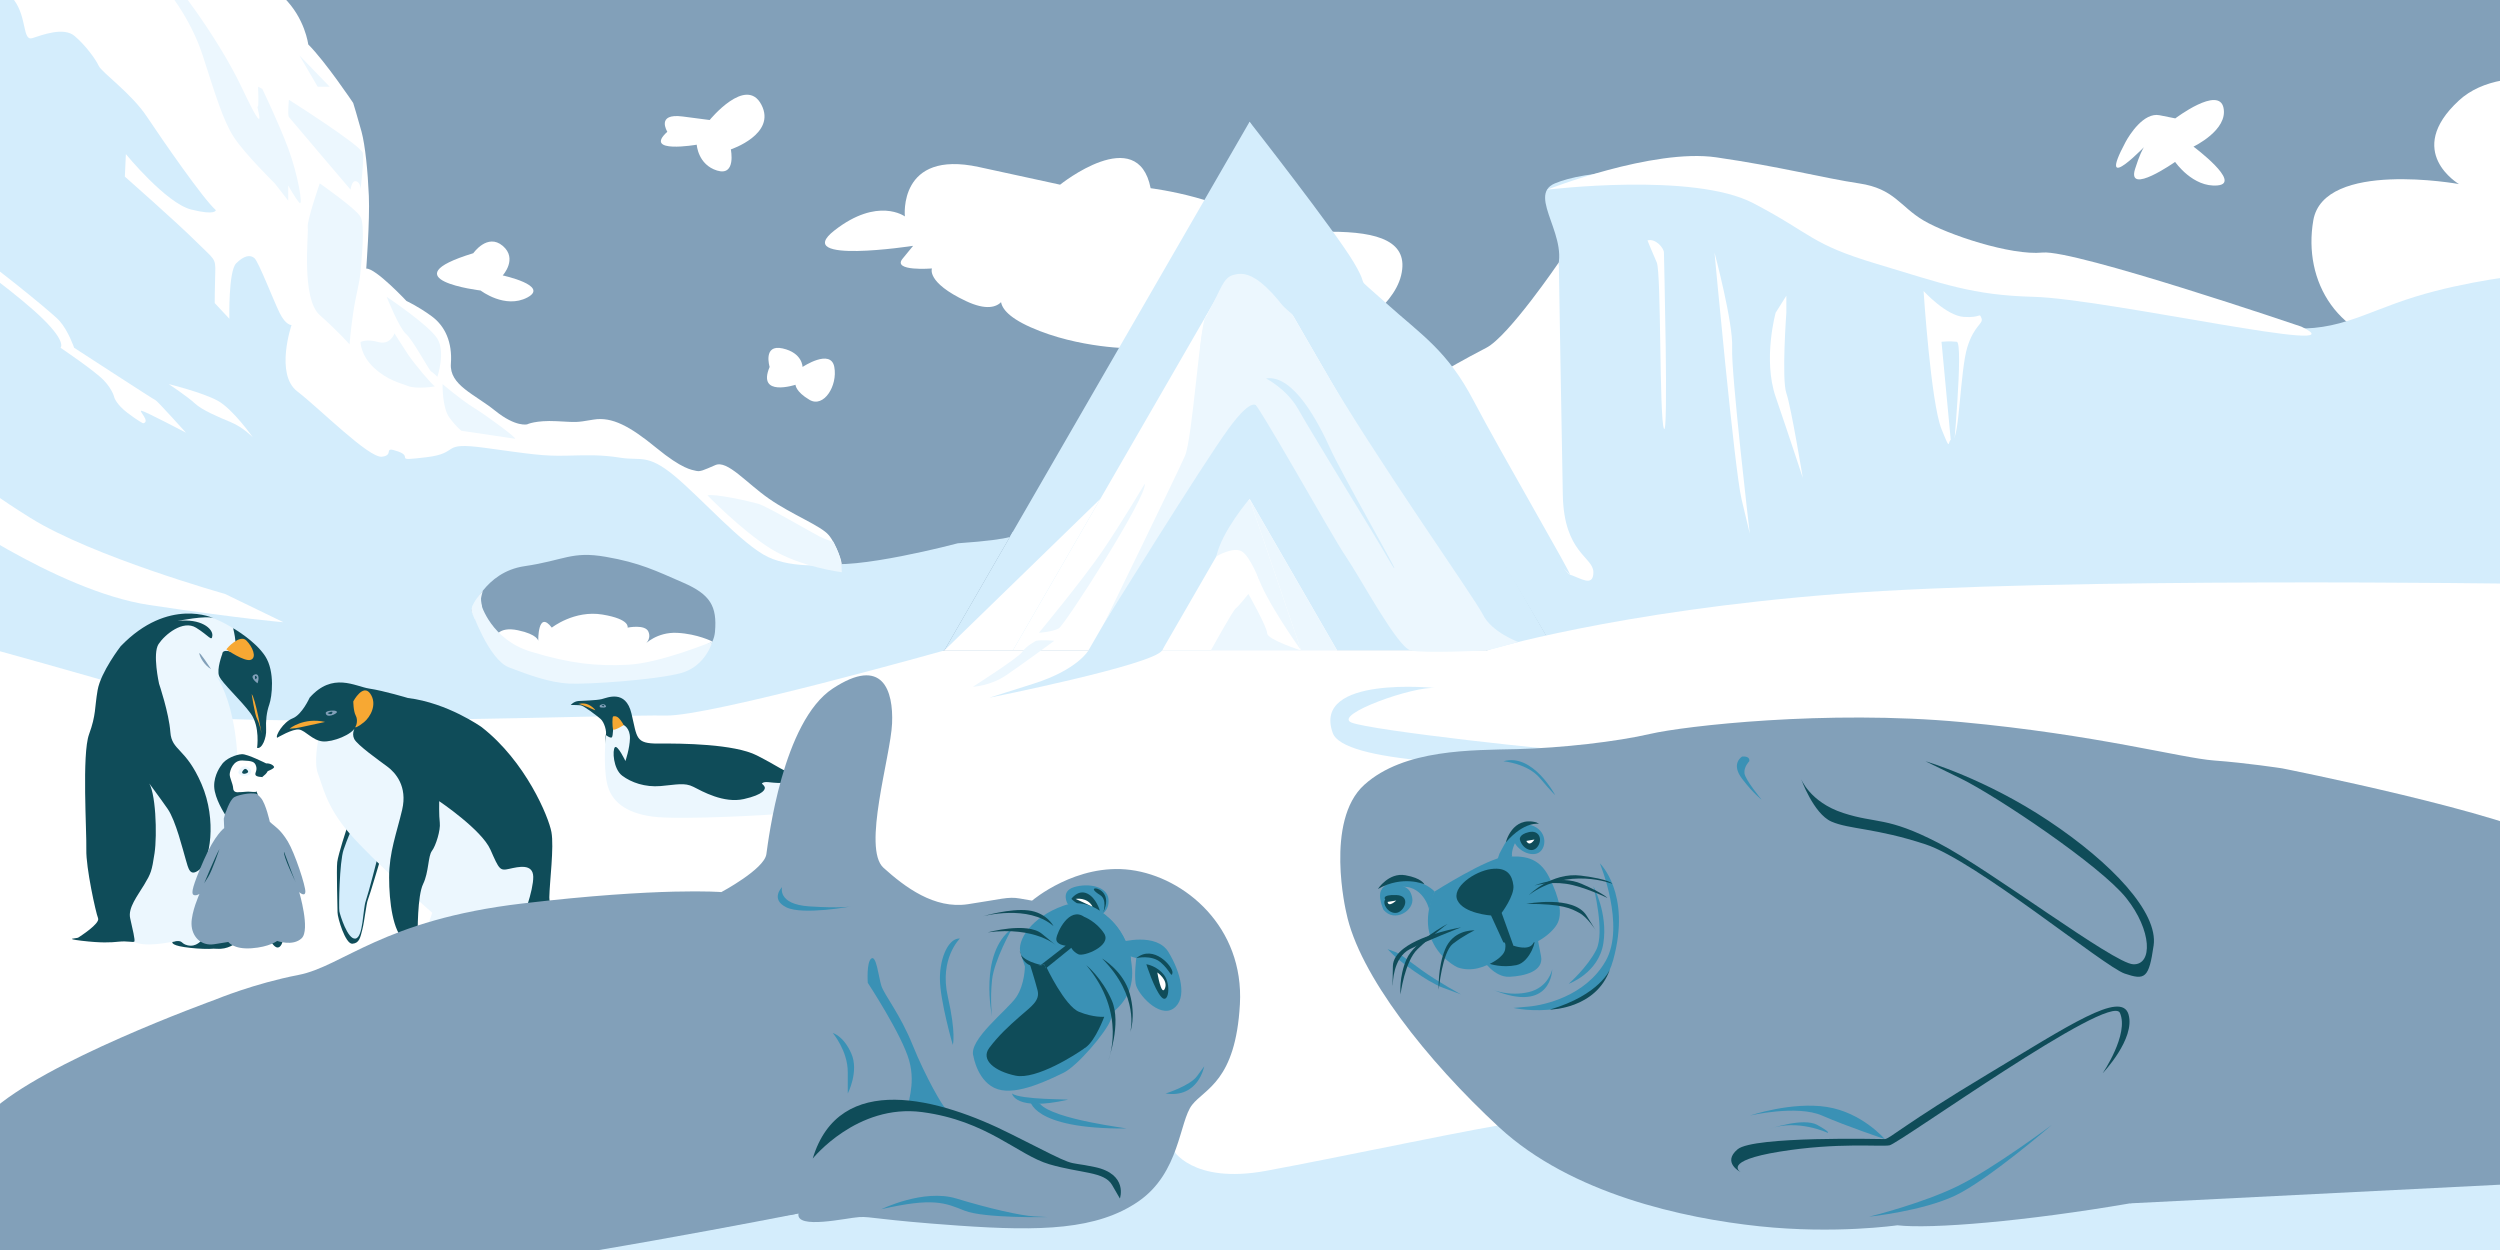 <?xml version="1.0" encoding="UTF-8"?>
<svg xmlns="http://www.w3.org/2000/svg" version="1.1" viewBox="0 0 1417.32 708.66">
  <!-- Generator: Adobe Illustrator 29.7.1, SVG Export Plug-In . SVG Version: 2.1.1 Build 8)  -->
  <defs>
    <style>
      .st0 {
        fill: #82a0b9;
      }

      .st1 {
        fill: #3a91b5;
      }

      .st2 {
        fill: #d4edfc;
      }

      .st3 {
        fill: #f7a833;
      }

      .st4 {
        fill: #fff;
      }

      .st5 {
        fill: #0f4c59;
      }

      .st6 {
        fill: #ecf7fe;
      }
    </style>
  </defs>
  <g id="Vrstva_3">
    <rect class="st0" x="-13.18" y="-13.8" width="1445.67" height="736.63"/>
    <path class="st4" d="M1501,56.95c-.31.08-2.44-.6-5.93-1.68-18.39-5.72-74.54-22.71-101.02,1.68-31.5,29.02,0,47.4,0,47.4,0,0-76.66-13.88-82.58,20.62-5.92,34.5,13.58,68.61,57.08,72.56,43.5,3.94,137.39-21.76,132.44-32.16-4.95-10.4,0-108.42,0-108.42Z"/>
    <path class="st4" d="M642.33,197.53s-30.67.18-58-11.99c-27.33-12.17-13.33-22.17-13.33-22.17,0,0-.67,18-23.33,7.33-22.67-10.67-19.33-18.5-19.33-18.5,0,0-22.67,1.83-16.67-5.5l6-7.33s-69.33,10.67-44.67-8.67c24.67-19.33,40-8,40-8,0,0-3.97-38,42.01-28l45.99,10s44-35.33,51.33,2c0,0,47.67,6,61.5,24,13.83,18,13.17.67,40.5.67s44.67,5.57,40,24.78-31.33,33.22-31.33,33.22l-120.67,8.16Z"/>
    <path class="st4" d="M436.33,208.04s-4-13.02,7.33-10.51,11.33,10.51,11.33,10.51c0,0,16-10.67,18,0s-6,23.33-14,18.67c-8-4.67-8-8.58-8-8.58,0,0-22,7.25-14.67-10.09Z"/>
    <path class="st4" d="M378.33,74.71s-6.67-10.67,8.67-8.67l15.33,2s20.67-25.33,29.33-8.67-17.33,25.33-17.33,25.33c0,0,3.15,15.33-7.76,12-10.91-3.33-11.57-14.67-11.57-14.67,0,0-30.67,5.33-16.67-7.33Z"/>
    <path class="st4" d="M1205.07,80.46c2.18-4.07,10.31-16.92,19.24-15.13l8.93,1.79s24.67-18.67,27.33-6-17.02,22-17.02,22c0,0,27.69,20.67,13.69,22-14,1.33-24.11-13.33-24.11-13.33,0,0-27.51,19.33-22.7,4,4.81-15.33,7.47-14.83,7.47-14.83,0,0-30.33,32.16-12.83-.51Z"/>
    <path class="st4" d="M268.33,143.55s8-11.51,16.67-4.18,0,16.78,0,16.78c0,0,26.67,5.77,14,12.49s-26.52-3.94-26.52-3.94c0,0-52.81-6.3-4.15-21.15Z"/>
    <path class="st4" d="M312.83,355.82s12.74-10.07,28.74-7.41,14.22,7.41,14.22,7.41c0,0,10.07-2.07,11.85,2.37s-2.07,7.11-2.07,7.11c0,0,6.81-7.11,18.37-6.52s19.93,4.93,19.93,4.93l-19.33,10.18s-21.63,6.22-23.11,6.22-48.59-1.48-48.59-1.48l-26.07-11.85-6-5.33s1.56-6.52,12.82-4.15,11.55,6,11.55,6c0,0-.3-17.85,7.7-7.48Z"/>
  </g>
  <g id="Vrstva_1">
    <g>
      <polygon class="st2" points="708.42 69.03 881.46 368.76 535.37 368.76 708.42 69.03"/>
      <polygon class="st4" points="708.42 136.29 842.63 368.76 574.2 368.76 708.42 136.29"/>
      <polygon class="st2" points="708.42 210.54 799.77 368.76 617.06 368.76 708.42 210.54"/>
      <polygon class="st4" points="708.42 282.8 758.04 368.76 658.79 368.76 708.42 282.8"/>
    </g>
    <polygon class="st6" points="708.42 282.8 737.64 368.76 758.04 368.76 708.42 282.8"/>
    <path class="st6" d="M697.16,155.78s18.18,27.33,30.85,48.12,33.46,86.19,49.68,104.44c16.22,18.25,64.94,60.42,64.94,60.42l-134.22-232.47-11.26,19.49Z"/>
    <path class="st6" d="M708.42,282.8s.33,28.99,4.39,42.98,24.84,42.98,24.84,42.98l-29.23-85.96Z"/>
    <path class="st6" d="M679.85,214.55l17.31-58.77,14.63,10.1s5.07,9.63-7.1,23.32c-12.17,13.69-24.84,25.35-24.84,25.35Z"/>
    <path class="st6" d="M737.64,368.76h-51.2s12.67-22.91,14.2-23.92,7.1-8.11,7.1-8.11c0,0,10.65,18.76,10.65,22.31s19.26,9.73,19.26,9.73Z"/>
    <rect class="st4" x="-14.17" y="368.76" width="1445.67" height="354.07"/>
    <path class="st2" d="M814.09,390.09c-12-1.5-58.5,15-48,19.5s119.99,16.5,131.99,16.5,164.99,1.5,164.99,1.5c0,0-295.49,21-307.48-12s58.5-25.5,58.5-25.5Z"/>
    <g>
      <path class="st2" d="M466,319c-18-4.67-44-26-67.33-44-23.33-18-44.67-19.61-73.33-22.47-28.67-2.86-106.67-11.53-124.67-26.86-18-15.33-44.67-78.67-60.67-94.67S64.67,36.33,46,20.33-14.17-14.17-14.17-14.17v393.84s48.84,19.33,111.51,26c62.67,6.67,255.33-.67,280,0,24.67.67,158.03-36.9,158.03-36.9l37.14-64.33c-3.94,1.1-12.37,2.37-29.51,3.57,0,0-59,15.67-77,11ZM405.33,358.33c-1.33,14.67-24,26-40,26s-9.33,2.67-47.33,0-50.67-38.28-50.67-38.28c0,0,7.33-21.72,30-25.06,22.67-3.33,26.67-8.67,46-5.33,19.33,3.33,28.67,8,44,14.67,15.33,6.67,19.33,13.33,18,28Z"/>
      <path class="st2" d="M574.2,301.5l-1.69,2.93c5.95-1.66,1.69-2.93,1.69-2.93Z"/>
    </g>
    <path class="st6" d="M272.83,342.78s5.63,19.85,28.15,26.67,37.03,8.3,55.11,7.41,47.78-13.15,47.78-13.15c0,0-3.63,14.03-17.85,17.89-14.22,3.85-53.03,6.52-63.7,5.93s-22.22-4.74-33.78-9.18-21.2-32.28-21.2-32.28l3.54-7.08,1.96,3.81Z"/>
    <path class="st4" d="M476.98,319.84c.89-.05-2.68-11.12-7.13-16.46s-20.74-11.52-33.78-20.58-23.69-22.09-30.51-19.13-8.6,3.85-10.97,3.26-7.7-.89-22.52-13.04-25.04-17.78-35.63-16c-10.59,1.78-9.11,1.48-20.96.89s-16.59,1.78-16.59,1.78c0,0-6.38,1.78-18.15-7.7-11.77-9.48-25.99-14.52-25.11-26.67s-3.26-21.33-10.96-26.96-14.22-8.59-14.22-8.59c0,0-17.48-18.67-22.81-18.37,0,0,2.07-27.26,1.48-41.18s-2.07-28.74-4.15-36.44-4.74-16.3-4.74-16.3c0,0-15.7-23.41-25.48-33.18,0,0-1.78-14.81-13.93-26.67s-16.89-15.41-16.89-15.41L-14.17-14.17S.55-10.06,7.96,0s4.74,23.4,10.37,21.62,17.78-6.52,24-1.19,11.85,13.04,13.63,16.89,18.37,15.41,27.26,28.74,32,46.81,39.11,53.03c0,0,.3,3.26-13.93-.3s-37.03-31.41-37.03-31.41l-.59,12.74s29.92,26.37,40.29,36.74c10.37,10.37,11.26,9.18,10.96,17.78s-.3,17.18-.3,17.18l8.3,8.89s-.59-26.96,3.85-31.41,8-5.04,10.37-2.96,10.67,23.67,14.22,30.94,6.81,6.98,6.81,6.98c0,0-9.48,27.85,3.26,37.63s40.59,37.92,48,37.03,0-6.22,9.18-2.96c9.18,3.26-3.85,5.63,16,3.26s7.11-8.89,33.18-5.33c26.07,3.56,32.89,4.74,45.92,4.44s19.85-.59,31.11,1.19c11.26,1.78,15.11-2.37,30.22,10.07s38.81,39.41,53.33,46.22,34.96,4.41,41.49,4.01Z"/>
    <path class="st4" d="M-16.04,142.5c1.87-.3,44.74,33.78,49.77,39.41s8.3,15.25,8.3,15.25c0,0,45.33,29.49,46.22,29.78s17.18,18.37,17.18,18.37c0,0-23.11-12.15-25.18-12.44s5.33,6.22.89,7.11c0,0-2.67-1.19-8.89-5.93s-7.41-8.59-7.41-8.59c0,0-.89-4.44-5.93-9.78s-24.59-18.52-24.59-18.52c0,0,3.56-3.1-10.07-16.44s-40.29-32.29-40.29-32.29v-5.93Z"/>
    <path class="st4" d="M95.66,217.75s19.26,4.74,27.85,9.48,19.85,20.74,19.85,20.74c0,0-5.33-5.63-12.44-8.59s-16.3-6.81-20.44-10.67-14.81-10.96-14.81-10.96Z"/>
    <path class="st6" d="M401.12,280.86c3.59-1.18,23.7,3.26,28.74,4.74s30.81,16.59,34.96,18.67,7.5,2.75,7.5,2.75c0,0,4.38,8.24,4.66,12.82l.28,4.58s-23.7-2.96-40.29-13.33-35.85-30.22-35.85-30.22Z"/>
    <path class="st6" d="M250.91,217.75s-.3,13.33,3.85,18.96c4.15,5.63,6.85,7.51,6.85,7.51,0,0,28.24,4.23,30.28,4.5s-15.21-12.59-22.91-17.33-18.07-13.63-18.07-13.63Z"/>
    <path class="st6" d="M219.21,168.28s7.11,17.78,10.96,21.04,13.04,20.53,14.22,21.23,3.56,3.07,3.56,3.07c0,0,4.74-13.93,0-21.63s-28.74-23.7-28.74-23.7Z"/>
    <path class="st6" d="M204.39,193.9s0,7.56,7.7,14.67,14.76,8.51,19.38,10.33,16.17.25,14.99,0-11.61-12.7-14.99-17.73-7.82-12.15-7.82-12.15c0,0-2.37,6.81-9.18,4.89s-10.07,0-10.07,0Z"/>
    <path class="st6" d="M181.28,103.98s-7.41,21.33-6.81,24.89-3.85,40.29,6.81,49.77,16.89,16.59,16.89,16.59c0,0,.59-7.74,2.07-17.94s3.56-16.13,4.15-23.24,2.67-26.37,0-31.11-23.11-18.96-23.11-18.96Z"/>
    <path class="st6" d="M163.8,56.58s-.89,8.59,0,9.78,34.96,41.18,34.96,41.18c0,0,.59-5.63,3.26-4.74s2.37,4.74,2.37,4.74c0,0,2.06-16.59,1.33-20.74s-41.92-30.22-41.92-30.22Z"/>
    <polygon class="st6" points="169.73 31.4 180.1 49.17 186.91 49.17 169.73 31.4"/>
    <path class="st6" d="M89.73-11.86c3.85,4.44,18.07,21.33,25.18,43.26s11.55,37.03,17.78,46.52,23.11,26.07,23.11,26.07l7.6,9.78v-8.59s3.95,7.11,6.32,9.78-.79-16-6.32-30.81c-5.53-14.81-14.72-33.78-14.72-33.78l-2.37-1.19s.59,12.44-.3,11.26,6.52,21.92-8.59-10.07S95.66-14.17,95.66-14.17l-10.96-4.21,5.04,6.52Z"/>
    <path class="st4" d="M127.61,336.73s-74.94-21.06-110.28-43.06-44.67-33.33-44.67-33.33l-9.33,25.33s68.06,49.33,121.36,57.33,75.97,9.75,75.97,9.75l-33.06-16.02Z"/>
    <path class="st4" d="M-60,352.75s158.67,42.92,176,50.92,33.33,6.67,22.67,11.33-44.67,1.33-80,3.33-84.67,4.67-86.67,4.67-32-70.25-32-70.25Z"/>
    <path class="st2" d="M769.9,179.67s16.1,14,36.1,21.33-.07,14.41,36.63,9.54,40.7-10.21,68.03-10.21,115.33,7.63,157.33,11.81,363.49,52.85,363.49,52.85v163.33l-550.03-59.57-111.57-189.1Z"/>
    <g>
      <path class="st5" d="M97.86,533.87s-1.79,1.79,6.66,3.07c8.45,1.28,22.28,1.79,19.98-1.02s-8.19-5.89-8.19-5.89l-18.44,3.84Z"/>
      <path class="st6" d="M121.68,381.75s19.98,24.07,10.76,89.89-21.77,65.3-26.12,64.28-2.05-3.33-8.45-2.05-20.74,3.59-24.33-2.05-5.12-31.76-5.12-31.76l13.83-103.46s-4.35-29.19,2.05-35.85,19.72-14.34,30.73-12.04c11.01,2.3,26.63,12.29,27.4,18.44s-8.45,9.48-8.45,9.48c0,0-8.19,8.19-8.96,8.45s-3.33-3.33-3.33-3.33Z"/>
      <path class="st5" d="M83.78,442.96c-.53-.56,6.66,8.96,11.27,15.62s8.71,23.56,10.24,28.68,2.3,10.24,7.94,5.63,9.99-27.66,1.02-48.4c-8.96-20.74-16.9-18.69-17.67-29.45s-6.4-27.4-6.4-27.4c0,0-3.84-17.16-.26-22.54s13.83-13.83,21.26-9.22c7.43,4.61,8.96,8.19,9.22,4.35s-6.4-9.73-19.72-8.19c0,0,16.39-3.33,20.49-1.54,0,0-25.61-12.29-52.76,15.88,0,0-11.27,14.6-13.06,24.84s-.77,13.83-4.87,25.1-1.28,55.06-1.54,65.3c-.26,10.24,5.38,35.85,6.66,38.93s-10.5,10.5-11.27,11.01-8.71.51,2.05,1.79,16.39,1.02,21,.51,7.94.51,8.71,0-1.02-7.43-2.3-13.32,4.1-12.55,7.94-18.95c3.84-6.4,4.35-7.68,5.89-17.93,1.54-10.24.77-35.85-3.84-40.72Z"/>
      <path class="st5" d="M126.03,370.74s-.26-2.82,4.87-1.28,1.28-13.32,1.28-13.32c0,0,12.55,7.17,18.18,15.88s3.84,23.05,2.3,27.4-2.05,9.22-1.79,14.09-2.3,11.27-5.12,10.5c0,0,1.79-12.04-3.59-19.46s-16.39-17.41-17.93-21.26,1.79-12.55,1.79-12.55Z"/>
      <path class="st3" d="M142.68,393.53s1.79,11.78,3.07,14.09,2.56,8.19,2.56,8.19c0,0-3.59-20.23-5.63-22.28Z"/>
      <path class="st3" d="M128.34,368.18c.26-.77,7.68-8.71,11.27-5.12s6.15,9.73,2.56,11.01-13.83-5.89-13.83-5.89Z"/>
      <path class="st0" d="M146.01,387.39s-4.35-3.07-2.3-4.61,3.84.26,2.3,4.61Z"/>
      <path class="st5" d="M144.75,385.06s-.67-2.54.4-1.74.13,1.6-.4,1.74Z"/>
      <path class="st0" d="M119.66,379.32s-6.94-10.68-6.67-8.81,2.8,6.67,6.67,8.81Z"/>
    </g>
    <path class="st4" d="M842.63,368.76s73.37-22.3,199.37-32.03,389.49-5.73,389.49-5.73v168l-588.86-130.24Z"/>
    <polygon class="st4" points="623.83 282.8 535.37 368.76 574.2 368.76 623.83 282.8"/>
    <path class="st2" d="M842.63,210.54s28.3-34.97,38.83-54.75-16.54-44.82,0-51.8,58.54-11.91,121.54,3.56c63,15.46,57,3.63,71,21.55s35,18.58,81,22.75,102,28.5,135,33.33,49-7.61,79-16.89,62.49-12.49,62.49-12.49c0,0,4.49,124.82,0,127.02s-554.49-16.8-554.49-16.8l-34.37-55.46Z"/>
    <path class="st4" d="M877.07,107.54s82.93-10.13,116.93,7.66,32,23.02,70,34.41,54,17.75,89,18.67c40.87,1.07,188.34,34.52,151.68,16.89,0,0-128.68-43.8-146.68-41.99s-53.92-10.18-67.46-18.18c-13.54-8-16.54-18.03-36.54-21.02s-45-9.57-81-14.78-95.93,18.33-95.93,18.33Z"/>
    <path class="st4" d="M818.26,210.54s65.74,113.36,71.74,115.24,13.33,7.38,13.33-1.37-16.67-10.75-17.33-43.75-2.27-131.88-2.27-131.88c0,0-28.46,41.87-41.09,48.38s-24.38,13.38-24.38,13.38Z"/>
    <path class="st4" d="M934,136.29c4.67-1.29,9.33,4.41,9.33,6.89s2.67,105.82,0,99.82-1.48-88.44-4.07-94.22-5.26-12.49-5.26-12.49Z"/>
    <path class="st4" d="M972,143.18s11.33,123.11,15.33,139.8,4.67,19.56,4.67,19.56c0,0-10.67-91.23-10-105.38s-10-53.98-10-53.98Z"/>
    <path class="st4" d="M1006.67,177.29s-7.33,26.37,0,47.71c7.33,21.33,15.38,45.92,15.38,45.92,0,0-6.59-40.2-9.32-48.06-2.73-7.86,0-45.57,0-45.57v-9.63l-6.06,9.63Z"/>
    <path class="st4" d="M1090.54,165s12.79,14,22.79,14.67,8.67-2.67,10,.67c1.33,3.33-4,3.67-8,16.5s-4.59,52.16-8.29,52.16-.32,9.17-6.35-5.75c-6.03-14.92-10.16-78.25-10.16-78.25Z"/>
    <path class="st2" d="M1100.69,193.76s4.64-.5,8.64,0-2.29,67.36-2.29,67.36l-6.35-67.36Z"/>
    <path class="st2" d="M617.06,368.76s-6.02,10.88-31.11,18.84l-25.09,7.96s93.22-18.66,97.93-26.81-8.31-14.43-8.31-14.43l-33.42,14.43Z"/>
    <g>
      <path class="st5" d="M196.69,469.32s-4.99,15.14-5.5,19.44.17,25.46.17,28.55,4.47,18.06,8.43,17.72,4.47-3.44,5.68-8.26c1.2-4.82,2.24-14.79,3.1-16.68s7.22-23.39,7.22-23.39l-19.09-17.37Z"/>
      <path class="st2" d="M214.07,486.18s-4.99,19.61-6.71,24.6c-1.72,4.99-1.38,20.64-5.85,21.33s-8.77-13.59-9.12-15.48,0-27.87,2.41-34.92,4.13-10.49,4.13-10.49l15.14,14.96Z"/>
      <path class="st6" d="M245.03,517.48s-1.55,4.82-2.41,6.88-.86,5.68-.86,5.68c0,0-1.38.86-.86,2.06s16.17,2.92,19.26,1.55,4.13-3.61,4.13-3.61c0,0,6.19,1.89,9.29,1.03,0,0,1.38-.17.17,2.41s-2.92,3.44-1.89,5.16,2.41,7.57,6.36,7.4,7.22-9.98,10.84-9.29,27.52,3.27,35.09,1.55c0,0-22.53-8.94-22.88-12.38-.34-3.44,4.3-23.39,4.47-27.52.17-4.13-3.27-12.04-9.63-11.18s-10.49,2.92-10.49,2.92c0,0-.52-8.26-6.02-14.79-5.5-6.54-26.32-22.53-30.45-24.08-4.13-1.55-18.75-9.12-23.39-13.07s-24.08-20.3-24.77-22.36.86-5.85.86-5.85l-21.5,9.98s-2.58,12.56,0,18.92,4.47,18.23,17.89,33.71c13.42,15.48,46.79,44.89,46.79,44.89Z"/>
      <path class="st5" d="M225.08,540.7s-.86-3.96,4.47-5.16,8.94-1.03,13.07-3.27,2.92-6.19,6.02-6.36,8.43,1.03,8.94,3.78-2.75,9.98-9.46,11.7-12.21-.69-15.31-.17-6.36,2.58-6.02,1.2,1.38-2.41,1.38-2.41c0,0-4.64,2.75-3.1.69Z"/>
      <path class="st5" d="M253.11,547.24s2.58-5.33,7.57-6.02,6.02-.52,9.8-1.89,3.44.86,7.91.86,6.71-.69,6.71-.69c0,0-1.03,5.68-6.71,7.22s-13.93,1.38-13.93,1.38c0,0-6.02,1.55-6.02.17v-1.38s-6.54,1.2-5.33.34Z"/>
      <path class="st5" d="M294.39,527.46s-1.89-2.92,4.47.52c6.36,3.44,14.79,9.12,23.05,11.01s20.12,1.38,22.53.52.86-2.75.17-2.92-.17,0-1.2-3.27-12.38-7.91-16.51-11.01c-4.13-3.1-15.65-4.64-15.48-13.59.17-8.94,2.75-28.38,1.2-36.98s-14.62-40.08-39.56-59.51c0,0-19.26-13.76-41.8-16.51,0,0-13.76-4.13-21.84-5.33-8.08-1.2-20.81-9.63-33.89,5.16,0,0-4.3,9.63-9.63,11.7s-9.98,9.98-8.77,11.01c0,0,8.94-5.33,12.56-4.64s7.57,6.19,13.24,6.71,17.03-3.96,18.58-8.26c0,0-2.41,3.44-.69,6.88s14.1,12.21,18.75,15.65,11.52,11.18,8.43,24.42c-3.1,13.24-7.4,24.08-7.4,38.36s2.24,30.62,8.6,35.78,7.57,2.41,7.57-1.2-.17-24.08,3.1-30.79c3.27-6.71,2.75-15.82,4.99-18.75,2.24-2.92,4.99-11.87,4.47-16s-.34-12.21-.34-12.21c0,0,24.08,16.17,29.07,27.52,4.99,11.35,5.33,12.04,10.66,10.84s13.42-3.1,13.59,4.47c.17,7.57-6.02,25.11-8.08,27.35s-7.74,10.84-7.91,12.21,4.47,1.2,4.47,1.2c0,0,3.27-9.12,3.61-10.32Z"/>
      <path class="st3" d="M200.31,397.59s5.5-10.32,9.63-4.3,0,13.24-3.61,16.17-5.33,3.27-4.82,2.58,1.55-3.78.17-6.36c-1.38-2.58-1.38-8.08-1.38-8.08Z"/>
      <path class="st3" d="M164.19,413.07s7.91-6.54,20.12-3.78c0,0-11.01,2.41-14.28,3.1s-5.85.69-5.85.69Z"/>
      <path class="st0" d="M184.65,404.13s.17-.69,1.55-1.03,4.64-.52,4.82.52-6.19,3.96-6.36.52Z"/>
      <path class="st5" d="M185.69,404.3s3.27-1.72,2.75-.17-2.75.17-2.75.17Z"/>
    </g>
    <path class="st5" d="M125.36,532.16s-8.86,5.06-2.53,5.7,10.76-3.16,10.76-3.16l20.25-.63s2.21,4.11,4.43,2.85,2.53-6.01,1.58-6.01-34.49,1.27-34.49,1.27Z"/>
    <g>
      <path class="st0" d="M126.87,464.04l.23,5.44s-5.21,3.59-11.58,18.19c-6.37,14.6-7.18,18.65-5.91,19.58s3.48-.46,3.48-.46c0,0-4.63,10.19-4.52,17.03.12,6.84,5.1,12.74,12.98,11.47l7.88-1.27s2.9,4.29,13.09,3.59,14.6-4.17,14.6-4.17c0,0,8.92,3.24,13.9-1.51s-1.39-26.18-1.39-26.18c0,0,3.24,3.01,3.48-.12s-5.91-21.9-9.96-28.61c-4.05-6.72-7.65-8.8-8.92-9.96l-1.27-1.16s-2.2-10.08-4.98-13.44c-2.78-3.36-6.72-5.21-13.32-2.2-6.6,3.01-6.02,8.23-7.76,13.79Z"/>
      <path class="st5" d="M125.48,433.81s-4.29,5.33-4.05,12.16,6.14,15.76,6.14,15.76c0,0,2.55-8.34,5.33-9.85s12.05-3.24,13.44-1.04l-2.09-4.63s3.48-5.1,5.21-6.37,2.32-2.66,2.32-2.66c0,0,3.94-1.51,3.59-2.43s-2.2-2.09-4.52-1.97c0,0-10.54-5.33-13.67-5.21s-9.5,2.43-11.7,6.26Z"/>
      <path class="st4" d="M135.44,449.1s-3.13.58-3.24-2.09-2.09-6.14-1.97-8.11,1.85-7.99,7.18-7.76c5.33.23,6.95.58,7.76,3.13s-.7,3.71-.35,4.98,3.82,1.27,3.82,1.27c0,0-2.2,8.34-3.82,8.46s-3.82-.35-5.33-.12-4.05.23-4.05.23Z"/>
      <path class="st6" d="M135.21,437.51s1.16-3.36,3.71-3.01,3.71,1.85,3.48,3.24-2.2,2.2-4.05,2.2-3.82-1.74-3.13-2.43Z"/>
      <path class="st5" d="M137.41,437.4s1.16-2.2,2.32-1.27,1.39,1.74-.12,2.32-2.78,0-2.2-1.04Z"/>
      <path class="st5" d="M161.04,482.93s2.78,7.3,4.29,11.47,2.43,6.02,2.43,6.02c0,0-7.53-15.52-6.72-17.49Z"/>
      <path class="st5" d="M124.43,481.31s-4.05,12.05-6.37,15.76l-2.32,3.71s6.26-15.18,8.69-19.46Z"/>
    </g>
    <g>
      <path class="st5" d="M323.61,399.66s1.6-2.03,4.38-2.24,10.03-.32,13.13-1.07,13.55-5.66,16.86,8.11,2.03,17.18,15.37,17.08c13.34-.11,42.9.21,55.71,6.72,12.81,6.51,16.44,10.03,19.96,9.5s2.77-1.92,7.15-1.6,6.62,1.49,9.71,1.07c3.1-.43,11.31-1.17,11.74-2.56s.96-1.28.96-1.28c0,0,1.28.11,1.28,1.28s-6.4,6.72-8.97,7.15-7.9,3.2-7.9,3.2c0,0,7.68,2.13,8.22,2.77s3.63,2.99-.43,4.59-10.46,2.24-12.7,2.03-6.62,1.81-6.62,1.81c0,0,1.81,3.2-3.1,4.38s-10.99.75-10.99.75l-83.57-16.33s-9.71-19.32-9.71-19.64-1.28-6.83-.64-8.64-.75-7.26-2.99-9.18-9.5-7.47-11.21-7.68-5.66-.21-5.66-.21Z"/>
      <path class="st6" d="M431.94,444.38s.21-1.28,3.63-.96,7.58,1.07,12.7-.43,5.02-1.07,10.99-2.03,8.86-3.95,9.18-1.07-3.2,5.76-3.2,5.76c0,0,1.28,0-.21,1.17s-7.58,2.67-7.04,4.38,2.24,2.45.96,3.2-3.2.85-3.2.85c0,0-2.13,3.95-5.02,4.38s-2.24-1.6-5.34-.75-2.03,1.81-2.35,2.35-57.95,3.84-73.21,1.71-23.48-8.64-25.72-19-.64-27.22-.64-27.22c0,0,2.67,2.03,3.42,1.28s.75-6.83.75-6.83l5.98-.11s3.63,1.71,3.52,7.47c-.11,5.76-2.56,12.91-2.56,12.91,0,0-4.48-9.39-5.98-7.79s-.96,12.27,4.16,16.12,12.91,6.62,21.77,5.87c8.86-.75,13.55-2.13,18.57.43s17.18,9.5,28.6,6.94c11.42-2.56,12.49-5.76,11.74-7.04s-1.49-1.6-1.49-1.6Z"/>
      <path class="st3" d="M347.62,406.17s1.6-.64,3.2.96,2.77,3.95,2.77,3.95c0,0-5.76,3.63-6.08,2.35s-.53-7.04.11-7.26Z"/>
      <path class="st3" d="M327.88,399.13s3.1-.96,5.87.43,4.06,3.31,3.63,3.1-8.43-3.74-9.5-3.52Z"/>
      <path class="st0" d="M340.05,399.88s2.13-1.49,3.31.11-2.88,1.17-3.2.96-.11-1.07-.11-1.07Z"/>
      <path class="st5" d="M341.01,399.98s1.49-.75,1.49.11-1.49-.11-1.49-.11Z"/>
    </g>
    <path class="st2" d="M708.42,69.03s48.58,62.03,59.08,79.75-2.27,4.55,18.12,22.88,34.88,26.99,49.88,55.66,57.36,101.35,54.5,98.45-151.53-144.28-166.97-155.78c-15.44-11.5-29.2-8.44-29.2-8.44l14.59-92.52Z"/>
    <path class="st6" d="M842.63,368.76s-35.35,1.76-42.87,0-28.52-41.26-36.77-53.26-50.42-88.5-54.58-90.5-31.56,40.2-31.56,40.2l2.99-50.65s-.77-27.44,5.81-38.85,7.59-18.38,13.84-19.91,18.11-3.56,49.18,50.25,87.07,132.46,92.07,142.46,20.05,15.45,20.05,15.45c0,0-17.01,4.76-18.16,4.81Z"/>
    <path class="st2" d="M717.75,214.55s11.75,5.95,18.25,17.45,31.75,52.75,40.75,67.5,13.75,23.75,13.75,22.5-30-53.75-36.38-67.75-20.62-42.15-36.38-39.7Z"/>
    <path class="st6" d="M689.57,315.44s9.93-5.94,14.68-2.69,9.76,16.47,9.76,16.47l-5.59-46.42s-15.77,18.32-18.84,32.63Z"/>
    <path class="st6" d="M649,274.25s-12.75,21.5-23.75,37.75-36.25,46.75-36.25,46.75c0,0,7.75-.5,11.25-2.5s50.25-74.75,48.75-82Z"/>
    <path class="st6" d="M712.83,230.8s-1.85-7.65-16.49,12.45c-14.65,20.1-70.03,109.49-70.03,109.49,0,0,41.38-84.86,45.5-94.33s8.42-73.28,11.56-78.75,33.01,34.23,29.46,51.13Z"/>
    <path class="st6" d="M587.39,363.3c3.29-.7,10.29,0,10.29,0,0,0-18.12,13.3-27.18,19.47-9.06,6.18-18.94,6.58-18.94,6.58,0,0,25.99-16.57,28.03-19.81s7.8-6.25,7.8-6.25Z"/>
    <path class="st6" d="M271.56,340.31l1.02-3.89s-5.68,7.12-5.25,9.63,2.09,5.41,2.09,5.41l2.13-11.15Z"/>
    <path class="st6" d="M273.35,344.27s-.77-3.81-.65-4.97,1.04-4.39,1.04-4.39c0,0-5.54,6.31-6.24,9.82l5.85-.45Z"/>
  </g>
  <g id="Vrstva_4">
    <path class="st2" d="M664.72,651.48s10.78,20.07,53.03,12.3,123.84-25.27,143.05-27.52,589.2,33.75,589.2,33.75v59.5H-16.04v-14.38l680.77-63.63Z"/>
    <g>
      <path class="st2" d="M872.56,645.78s-77.74,5.44-63.04,18.66.61,2.4,80.91,14.72c80.3,12.32,94.23,34.39,272.75,17.95,178.52-16.45,211.3-27.52,198.66-22.73s-489.28-28.6-489.28-28.6Z"/>
      <path class="st0" d="M763.24,517.35s-12.44-51.99,10.22-72.43,61.33-19.58,86.66-20.23,56.44-4.21,75.55-8.65,99.99-13.78,176.42-6.67c76.43,7.11,124.87,20.44,143.09,21.77s38.52,4.44,38.52,4.44v199.08s-26.53,37.33-86.07,47.55-112.87,14.66-131.98,12.44c0,0-35.11,5.12-78.21.56-43.11-4.56-106.65-18.34-147.54-56.11-40.88-37.77-79.54-86.66-86.66-121.76Z"/>
      <path class="st5" d="M1020.98,441.36s4.89,13.33,24,19.55c19.11,6.22,24.44,1.78,53.77,16.89,29.33,15.11,99.54,68.44,110.65,68.88s10.67-19.19-4-37.59c-14.66-18.4-73.77-57.95-93.77-67.73l-20-9.78s33.77,9.78,69.77,33.77c36,24,62.21,51.99,59.55,70.66-2.67,18.66-4.89,19.86-16.44,15.93s-84.43-63.92-112.87-73.26-43.11-8.44-53.33-12.89c-10.22-4.44-17.33-24.44-17.33-24.44Z"/>
      <path class="st5" d="M986.76,664.44s-10.67-6.22,22.22-11.55c32.88-5.33,56.88-2.67,62.21-3.56s125.32-87.1,130.65-75.1c5.33,12-9.78,34.22-9.78,34.22,0,0,18.66-19.55,14.66-33.33-4-13.78-33.77,6.22-80.43,34.22-46.66,28-55.1,36.44-57.77,36.44s-74.4-1.78-83.42,5.78c-9.01,7.55,1.65,12.89,1.65,12.89Z"/>
      <path class="st1" d="M1059.64,689.77c1.78-.44,30.22-7.55,50.22-17.33,20-9.78,53.33-34.66,53.33-34.66,0,0-36,31.11-54.66,39.99-18.66,8.89-48.88,12-48.88,12Z"/>
      <path class="st1" d="M992.1,632.44s26.66-6.22,40.88,0c14.22,6.22,35.55,13.33,35.55,13.33,0,0-12.89-15.11-32.88-18.22-20-3.11-43.55,4.89-43.55,4.89Z"/>
      <path class="st1" d="M1003.21,640s19.11-6.67,27.11-2.22,5.78,4.44,5.78,4.44c0,0-16.89-8-32.88-2.22Z"/>
      <path class="st1" d="M987.65,428.92s-6.67,3.88,0,12.6c6.67,8.73,11.07,11.84,11.07,11.84,0,0-9.29-11.21-9.73-14.94-.44-3.73,2.72-6.84,2.72-6.84,0,0,.84-3.11-4.05-2.67Z"/>
      <path class="st1" d="M906.99,489.42s14.67,35.33,3.33,55.33c-11.33,20-35,25.14-43.67,25.9l-8.67.77s46.26,10.33,56.63-27.33c10.37-37.67-7.63-54.67-7.63-54.67Z"/>
      <path class="st1" d="M903.32,502.42s6.67,26,1.67,36-15.67,19.33-15.67,19.33c0,0,17-6,19.67-23,2.67-17-5.67-32.33-5.67-32.33Z"/>
      <path class="st1" d="M792.99,544.09s15.33,12.33,25.33,16l10,3.67s-13-7-22.67-14-11.67-9-15.33-10.33l-3.67-1.33s3.91,4.12,6.33,6Z"/>
      <path class="st1" d="M852.32,431.58s13.67,1.23,20.67,9.53,8.67,9.64,8.67,9.64c0,0-12.67-24.01-29.33-19.17Z"/>
      <path class="st1" d="M784.32,515.75s-5.67-12.33,2.33-13.33,12.67-.33,14,6.67-10,14.33-16.33,6.67Z"/>
      <path class="st1" d="M857.99,475.75s3.67-11,11.67-7.33,7,13.33,2,15.33-12.67-2.67-13.67-8Z"/>
      <path class="st1" d="M813.32,505.42s30-19,40-19.67,19-.33,25,11.67,7.67,21,4.33,26.67-14.67,14.33-24.67,12c0,0-15.67,18-31.67,12.33,0,0-11-5.04-15.33-17.35s2.33-25.65,2.33-25.65Z"/>
      <path class="st1" d="M840.66,544.09s6.33,10.03,15,9.68,19.65-3.14,18-11.68-2.33-12-2.33-12l-30.67,14Z"/>
      <path class="st5" d="M845.32,519.02s-15.33-1.04-19-8.48,9.67-16.6,19-17.86,12,3.67,12.67,9.38-6.67,15.49-6.67,15.49l6.67,18.55s8.68,3.23,11.17-1.22-1.17,10.63-9.51,12.29-15.06-.74-15.06-.74c0,0,8.06-3.67,8.73-8.33s-1-3.79-1-3.79l-7-15.28Z"/>
      <path class="st5" d="M840.66,509.09c-1.33,0-5.67-7.07-7.67-7.04s-2.33,5.04,0,7.04,7.67,0,7.67,0Z"/>
      <path class="st5" d="M847.82,507.42s-3.51-13.67,0-12.67,2.83,9.33,0,12.67Z"/>
      <path class="st5" d="M820.66,523.75s-18.75,9.9-23.21,19.95-3.46,20.05-3.46,20.05c0,0,2.33-18.65,9.67-25.67s17-14.33,17-14.33Z"/>
      <path class="st5" d="M836.01,527.42c-2.35,0-12.35.33-16.69,10.67s-3.67,23-3.67,23c0,0,2-21.33,8-26s12.35-7.67,12.35-7.67Z"/>
      <path class="st5" d="M865.32,512.42s26.78-5.12,34.1,6.6c7.32,11.72,5.24,8.4,5.24,8.4,0,0-4.67-7.43-9.33-9.88-4.67-2.45-9-5.12-30-5.12Z"/>
      <path class="st5" d="M869.93,502.05s14.39-6.35,26.72-.99,14.67,8.03,14.67,8.03c0,0-13.61-6.62-23.41-8.03-9.8-1.41-17.98.99-17.98.99Z"/>
      <path class="st5" d="M866.76,507.42s12.87-13.14,29.56-11c16.69,2.14,17.78,4.64,17.78,4.64,0,0-25.23-9.97-47.34,6.36Z"/>
      <path class="st5" d="M828.32,525.75s-21.56,3.56-32.48,11.95c-3.64,2.8-6.1,6.13-6.18,10.05-.33,15.67,0,10,0,10,0,0-.08-14.76,9.67-19.67s29-12.33,29-12.33Z"/>
      <path class="st1" d="M846.26,561.09s9.28,4,20.51,1.33c11.23-2.67,13.23-12.9,13.23-12.9,0,0-.13,25.56-33.73,11.56Z"/>
      <path class="st5" d="M785.32,509.98s-2.51-2.84,6.25-2.56,4.59,9.66,0,10.12-8.09-5.23-6.25-7.56Z"/>
      <path class="st5" d="M861.66,475.95s-.75-2.84,5.11-4.2c5.86-1.36,7.98,4.21,4.89,8.33s-8.85.71-10-4.14Z"/>
      <path class="st4" d="M786.66,511.31l4.91-.77s-4.38,4.14-4.91.77Z"/>
      <path class="st4" d="M865.32,476.74l4.61-.79s-2.7,4.49-4.61.79Z"/>
      <path class="st1" d="M783.49,504s2.67-5,13.2-5.09,16.63,6.51,16.63,6.51c0,0-3.43,11.39-3.21,10.24s-4.98-17.48-20.61-11.66h-6.02Z"/>
      <path class="st1" d="M850.04,484.05c.75-.94,7.06-16.22,15.28-16.26,0,0-9.22,11.34-8.08,17.78l-9.01,3.85,1.82-5.37Z"/>
      <path class="st5" d="M781.16,504s6.07-9.47,15.54-7.81,10.8,5.17,10.8,5.17c0,0-12.08-5.44-26.33,2.64Z"/>
      <path class="st5" d="M853.69,477.58s3.58-15.02,17.33-11.35l1.54.85s-8.21-1.82-18.88,10.5Z"/>
      <path class="st5" d="M878.63,572.37s26.21-.21,34.11-22.85c0,0-5.66,14.48-34.11,22.85Z"/>
    </g>
    <g>
      <path class="st2" d="M452.68,687.97s-23.02,25.47-40.86,32.6c-17.84,7.13-56.18,8.03-56.18,8.03l-291.63.89,388.67-41.52Z"/>
      <path class="st2" d="M313.16,717.25c4.5,0,97.5-6,119.99-15,22.5-9,30-19.5,30-19.5,0,0,122.99,36,170.99,19.5s28.5-64.5,28.5-64.5l-347.98,22.5-1.5,57Z"/>
      <g>
        <path class="st0" d="M122.66,566.49s21.46-8.91,46.57-13.77,47.78-31.18,126.75-40.49,112.98-6.48,112.98-6.48c0,0,24.3-12.96,25.51-21.46,1.21-8.5,9.31-75.32,37.66-93.95,28.35-18.63,34.42,1.21,33.61,19.84-.81,18.63-17.01,70.86-4.86,81.8s28.75,23.49,47.78,20.65c19.03-2.83,22.68-4.45,29.56-3.24l6.88,1.21s25.11-21.46,55.88-17.41c30.78,4.05,64.38,32.39,61.96,76.13s-19.84,47.78-27.13,57.1-6.88,38.47-30.37,54.67c-23.49,16.2-55.48,17.01-101.64,13.77s-49.81-5.26-56.69-4.86c-6.88.4-36.04,7.29-34.42-2.02,0,0-108.93,17.01-221.1,22.27s-108.93,4.86-108.93,4.86v-148.61Z"/>
        <path class="st1" d="M491.96,557.18s19.44,29.56,23.49,44.14-2.02,25.51,0,25.51,21.63,1.54,20.43,1.21-11.12-17.37-18.41-35.41c-7.29-18.04-16.2-28.57-17.82-33.83s-2.83-17.41-5.67-15.39-2.02,13.77-2.02,13.77Z"/>
        <path class="st1" d="M499.66,685.54s23.89-11.74,42.52-6.07c18.63,5.67,36.44,9.72,44.14,10.12l7.69.4s-36.04.81-47.18-3.64-17.74-7.56-47.18-.81Z"/>
        <path class="st1" d="M443.37,502.92s-2.83,9.72,15.39,10.93c18.22,1.21,23.89,0,23.89,0,0,0-27.54,5.13-36.85.54s-2.43-11.47-2.43-11.47Z"/>
        <path class="st1" d="M472.12,585.64s8.5,10.01,8.5,22.16v12.15s6.48-12.55,2.02-22.68-10.53-11.63-10.53-11.63Z"/>
        <path class="st1" d="M544.2,532.07s-11.74,11.34-6.88,32.8c4.86,21.46,2.85,27.54,2.85,27.54,0,0-7.31-25.11-7.31-37.66s5.26-23.08,11.34-22.68Z"/>
        <path class="st1" d="M573.76,526.4s-10.12,17.82-11.34,29.16,0,20.65,0,20.65c0,0-7.69-35.63,11.34-49.81Z"/>
        <path class="st1" d="M605.41,512.71s-4.52-7.36,3.57-9.79,18.63-.39,19.44,6.69-4.86,9.56-6.07,10.14-16.94-7.04-16.94-7.04Z"/>
        <path class="st5" d="M607.37,509.61s3.75-5.48,8.96-3.05,7.2,9.74,7.2,9.74c0,0-7.49,1.13-16.16-6.69Z"/>
        <path class="st1" d="M551.89,598.89s2.43,14.98,13.77,18.63c11.34,3.64,29.56-5.67,37.25-9.31s24.3-23.08,26.73-29.97c2.43-6.88,14.98-27.54,10.53-40.09-4.45-12.55-19.03-31.18-37.25-24.7-18.22,6.48-26.73,19.84-24.3,27.13l2.43,7.29s0,10.03-4.86,17.36-27.6,24.41-24.3,33.66Z"/>
        <path class="st1" d="M605.34,623.48c1.66-.37-26.73.1-31.59-3.54,0,0,1.62,10.32,31.59,3.54Z"/>
        <path class="st1" d="M638.55,639.79c2.46-.02-41.4-4.97-48.96-14.03l-5.7-2.28s.4,16.71,54.67,16.3Z"/>
        <path class="st1" d="M635.46,534.1s20.1-5.67,26.98,5.67c6.88,11.34,10.93,26.32,2.83,31.99-8.1,5.67-20.65-8.5-21.46-14.17s.4-14.4.4-14.4l-8.76-2.61v-6.48Z"/>
        <path class="st5" d="M649.89,546.65s4.45,14.08,8.5,18.58,5.67-6.94,1.62-12.35c-4.05-5.41-10.12-6.22-10.12-6.22Z"/>
        <path class="st4" d="M656.12,551.31s6.32,4.3,4.29,9.11-4.29-9.11-4.29-9.11Z"/>
        <path class="st4" d="M609.8,509.61s6.7-1.22,9.63,4.46l-9.63-4.46Z"/>
        <path class="st5" d="M583.88,546.65s4.05,2.02,8.1,0c0,0,6.93,17.41,12.17,23.89,5.24,6.48,12.18,10.53,12.18,10.53,0,0,2.69,10.12-1.72,13.36s-27.09,17.82-38.83,15.39-20.08-8.91-14.9-15.79c5.18-6.88,10.85-12.15,17.33-17.82s11.53-8.91,10.01-14.78-4.35-14.78-4.35-14.78Z"/>
        <path class="st5" d="M614.61,519.75s6.93,2.61,11.38,9.49c4.45,6.88-11.64,13.36-14.73,11.74s-3.9-3.64-3.9-3.64l-14.42,11.66-.96-2.34-2.39.77,14.57-11.3s-5.69-.43-5.29-4.06,7.25-18.19,15.75-12.31Z"/>
        <path class="st1" d="M660.82,619.94s13.77-4.32,17.82-9.85l4.05-5.54s-3.25,18.22-21.87,15.39Z"/>
        <path class="st1" d="M616.33,581.07s27.25-6.4,25.47-31.6-18.07-32.32-18.07-32.32l9.16,38.18-16.57,25.74Z"/>
        <path class="st5" d="M597.26,525.04s-3.82-7.64-14.25-8.91c-10.43-1.27-25.71,3.31-25.71,3.31,0,0,25.71-6.87,39.96,5.6Z"/>
        <path class="st5" d="M624.75,543.37s12.22,7.13,15.78,20.11c3.56,12.98.25,21.63.25,21.63,0,0,5.6-20.11-16.03-41.74Z"/>
        <path class="st5" d="M559.85,528.6s22.4-6.11,30.8.76l8.4,6.87s-11.71-11.2-39.19-7.64Z"/>
        <path class="st5" d="M615.84,547.18s8.91,7.13,14.51,20.11-2.04,33.85-2.04,33.85c0,0,10.94-26.21-12.47-53.96Z"/>
        <path class="st5" d="M644.22,543.19s8.53-2.11,13.87,2.47,6.11,9.16,6.62,5.85-10.69-16.4-20.49-8.32Z"/>
        <path class="st5" d="M625.51,517.15s2.29-7.13-1.78-9.67-4.33-3.82-2.55-3.82,9.16,3.31,4.33,13.49Z"/>
        <path class="st5" d="M590.65,547.18s-12.73-2.55-12.47-8.14c0,0,1.53,11.45,12.47,8.14Z"/>
        <path class="st5" d="M593.19,548.2s10.43,22.14,18.58,25.45c8.14,3.31,14.25,2.8,14.25,2.8,0,0-4.84,13.23-10.43,17.31s-26.47-40.72-22.4-45.56Z"/>
        <path class="st5" d="M460.78,656.79s25.11-31.18,61.96-26.32c36.85,4.86,54.26,24.3,72.08,29.56s31.18,4.05,35.63,11.74l4.45,7.69s4.86-13.77-14.17-17.82c-19.03-4.05-6.48,2.02-47.38-18.63-40.9-20.65-97.59-36.04-112.57,13.77Z"/>
      </g>
      <path class="st0" d="M122.66,566.49c-4.24,1.58-97.88,35.47-128.21,64.01-30.32,28.54-49.05,50.83-49.05,50.83,0,0,10.7-12.49-65.1-.89s-87.91,48.57-87.91,48.57c0,0,380.43-7.54,510.63-23.6,130.21-16.05-180.37-138.92-180.37-138.92Z"/>
    </g>
    <path class="st0" d="M452.68,687.97s-146.98,29.04-214.76,35.28-140.02,5.35-140.02,5.35l-305.52.41,411.64-87.81,248.65,46.77Z"/>
    <path class="st0" d="M1293.7,435.58s129.3,25.63,156.3,43.02v191.39l-242.38,12.22,86.07-246.63Z"/>
  </g>
</svg>
